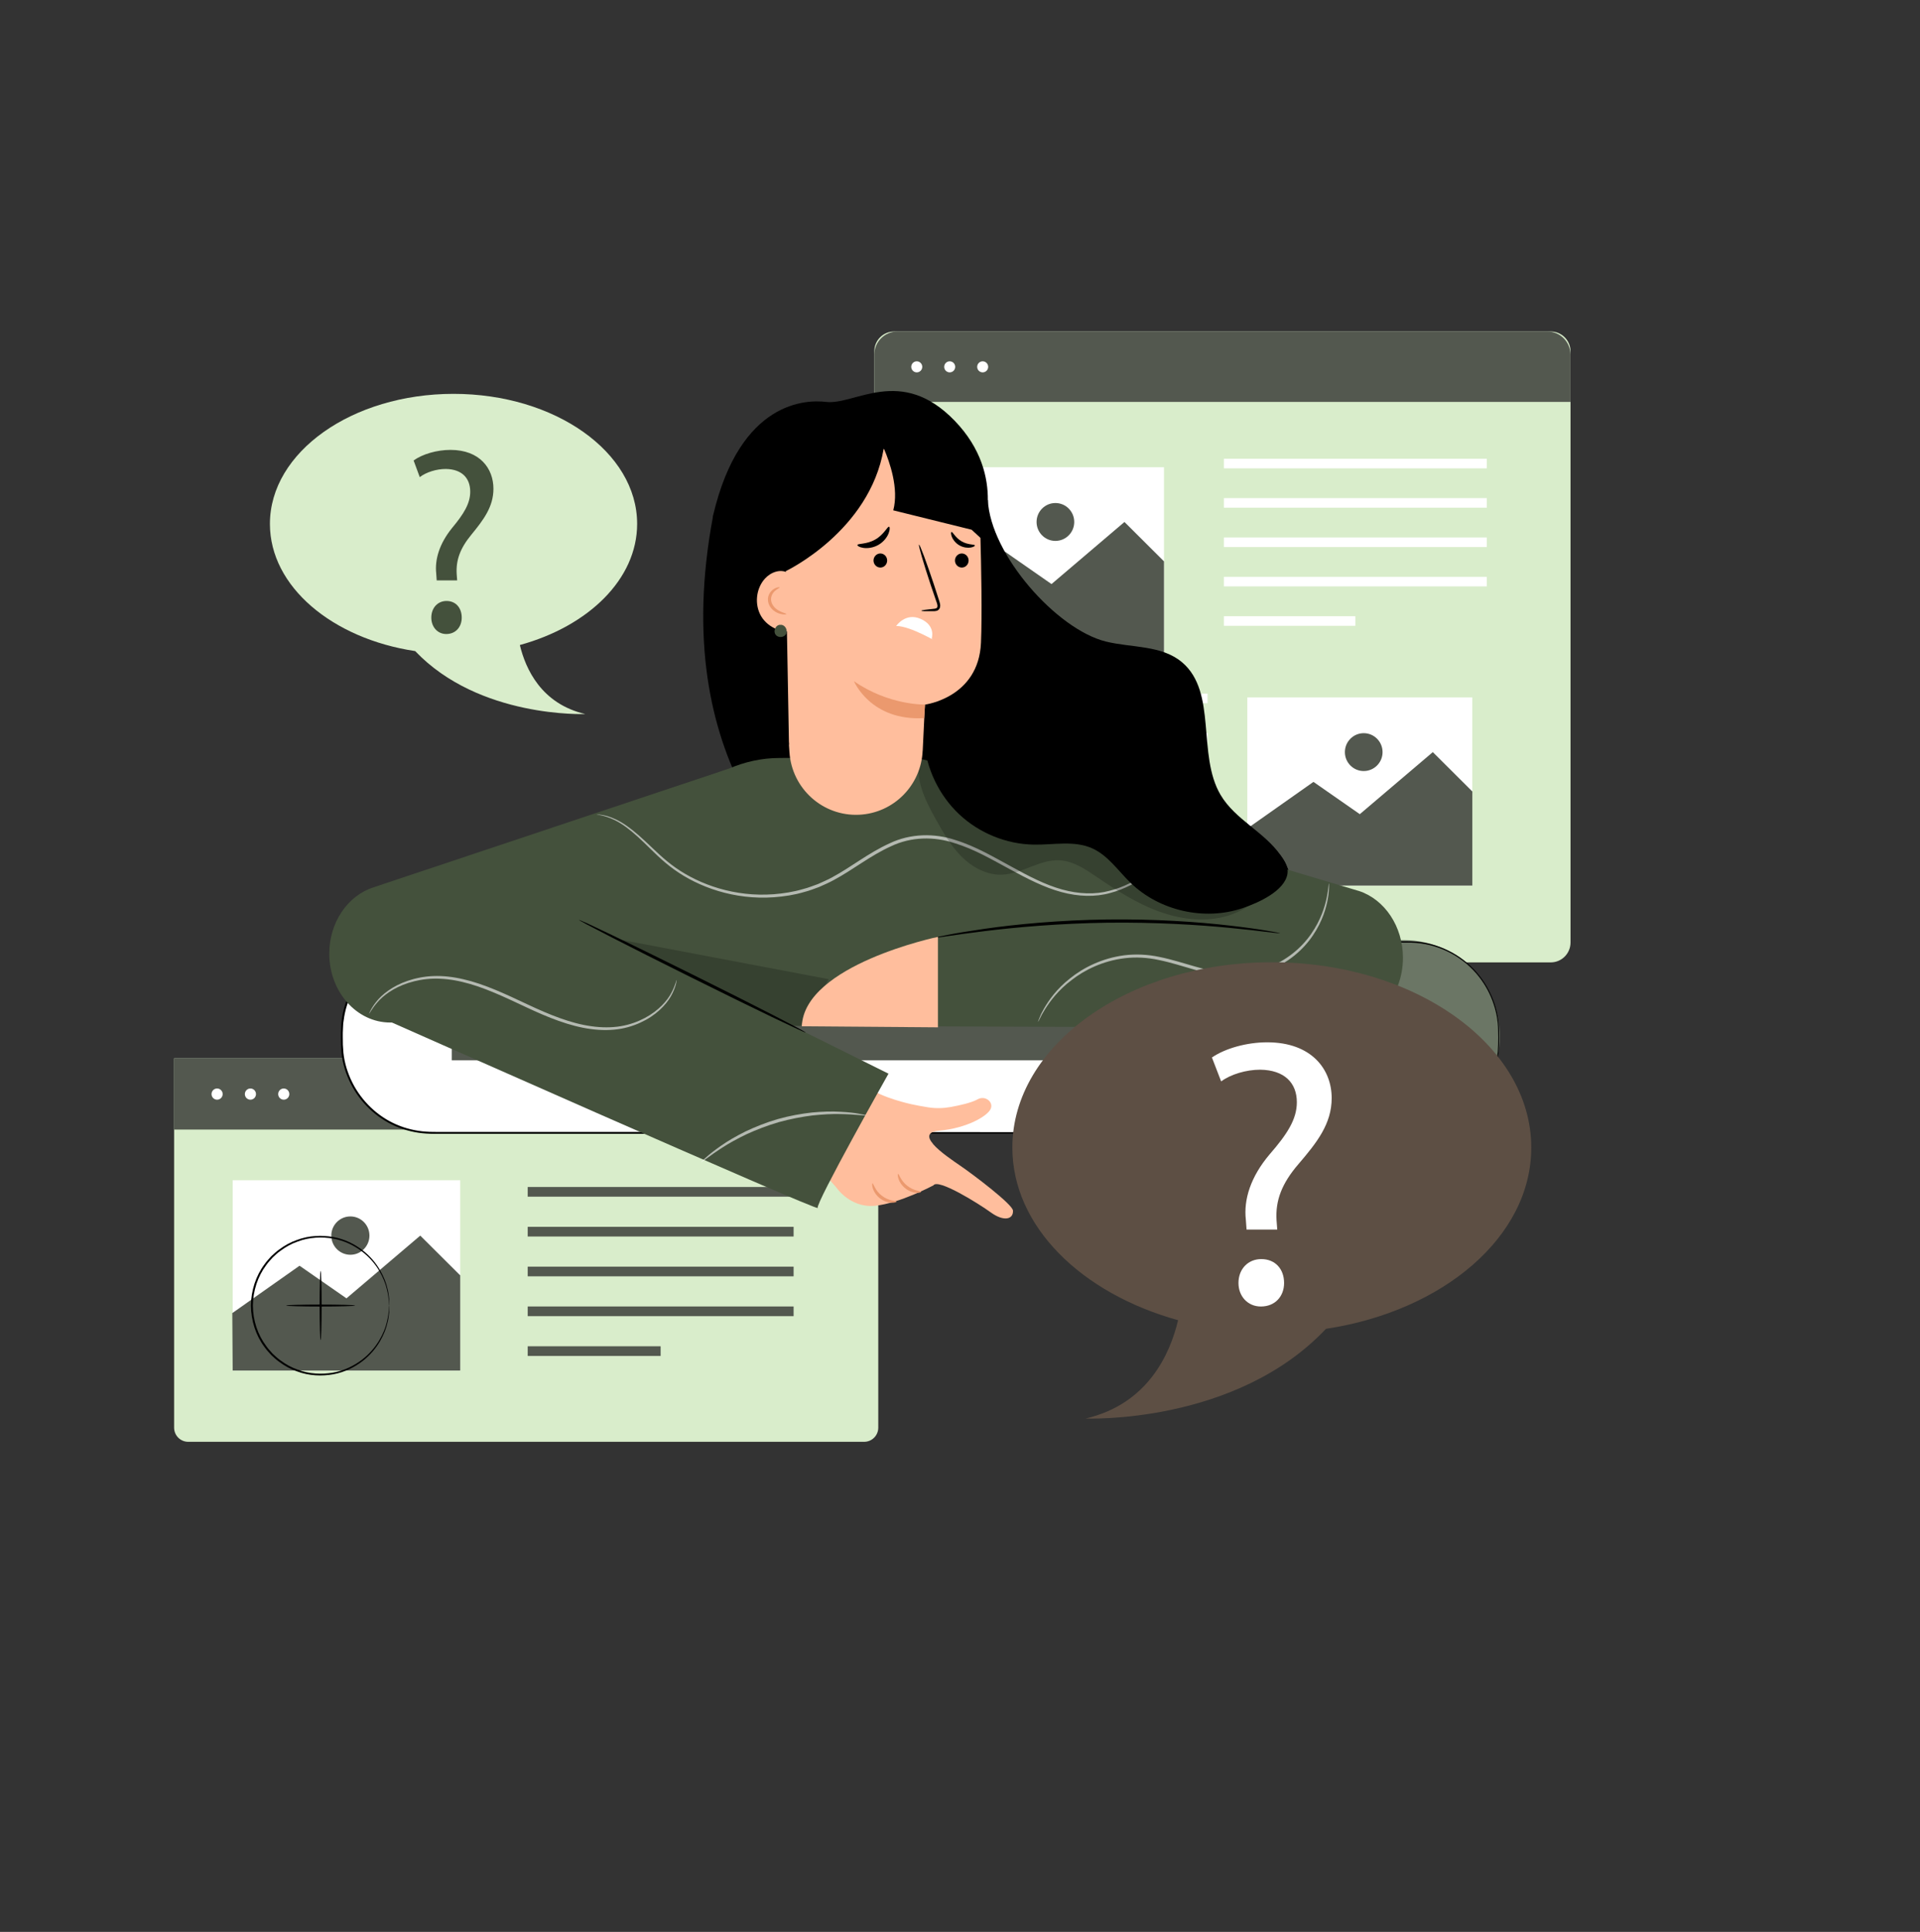 <svg width="168" height="169" viewBox="0 0 168 169" fill="none" xmlns="http://www.w3.org/2000/svg">
<rect x="0" y="0" width="168" height="169" fill="#333333" stroke="none"/>
<path d="M135.692 29H78.229C77.274 29 76.5 29.778 76.5 30.738V82.449C76.5 83.409 77.274 84.188 78.229 84.188H135.692C136.647 84.188 137.421 83.409 137.421 82.449V30.738C137.421 29.778 136.647 29 135.692 29Z" fill="#D9EDCB"/>
<path d="M78.518 29H135.401C136.515 29 137.418 29.909 137.418 31.028V35.16H76.5V31.028C76.5 29.909 77.404 29 78.518 29Z" fill="#53584F"/>
<path d="M80.216 32.575C80.482 32.575 80.698 32.359 80.698 32.092C80.698 31.824 80.482 31.608 80.216 31.608C79.951 31.608 79.735 31.824 79.735 32.092C79.735 32.359 79.951 32.575 80.216 32.575Z" fill="white"/>
<path d="M83.58 32.092C83.58 32.359 83.365 32.575 83.099 32.575C82.833 32.575 82.618 32.359 82.618 32.092C82.618 31.824 82.833 31.608 83.099 31.608C83.365 31.608 83.58 31.824 83.58 32.092Z" fill="white"/>
<path d="M85.984 32.575C86.25 32.575 86.466 32.359 86.466 32.092C86.466 31.824 86.25 31.608 85.984 31.608C85.718 31.608 85.503 31.824 85.503 32.092C85.503 32.359 85.718 32.575 85.984 32.575Z" fill="white"/>
<path d="M130.095 40.131H107.091V40.969H130.095V40.131Z" fill="white"/>
<path d="M130.095 43.574H107.091V44.412H130.095V43.574Z" fill="white"/>
<path d="M130.095 47.017H107.091V47.855H130.095V47.017Z" fill="white"/>
<path d="M130.095 50.46H107.091V51.298H130.095V50.46Z" fill="white"/>
<path d="M118.593 53.906H107.091V54.744H118.593V53.906Z" fill="white"/>
<path d="M82.657 61.515H105.661V60.677H82.657V61.515Z" fill="white"/>
<path d="M82.657 64.958H105.661V64.12H82.657V64.958Z" fill="white"/>
<path d="M82.657 68.404H105.661V67.566H82.657V68.404Z" fill="white"/>
<path d="M82.657 71.847H105.661V71.009H82.657V71.847Z" fill="white"/>
<path d="M94.159 75.29H105.661V74.452H94.159V75.29Z" fill="white"/>
<path d="M128.827 61.006H109.142V77.47H128.827V61.006Z" fill="white"/>
<path d="M109.108 72.497L114.927 68.398L118.984 71.222L125.371 65.793L128.83 69.237V77.467H109.142L109.108 72.497Z" fill="#53584F"/>
<path d="M119.326 67.45C120.236 67.45 120.974 66.709 120.974 65.794C120.974 64.879 120.236 64.137 119.326 64.137C118.416 64.137 117.678 64.879 117.678 65.794C117.678 66.709 118.416 67.45 119.326 67.45Z" fill="#53584F"/>
<path d="M101.849 40.873H82.164V57.338H101.849V40.873Z" fill="white"/>
<path d="M82.131 52.367L87.949 48.269L92.007 51.093L98.39 45.661L101.849 49.107V57.338H82.164L82.131 52.367Z" fill="#53584F"/>
<path d="M92.348 47.318C93.258 47.318 93.996 46.576 93.996 45.661C93.996 44.746 93.258 44.004 92.348 44.004C91.438 44.004 90.7 44.746 90.7 45.661C90.7 46.576 91.438 47.318 92.348 47.318Z" fill="#53584F"/>
<path d="M15.235 92.581H76.849V124.888C76.849 125.572 76.298 126.126 75.617 126.126H16.467C15.786 126.126 15.235 125.572 15.235 124.888V92.581Z" fill="#D9EDCB"/>
<path d="M76.849 92.581H15.235V98.813H76.849V92.581Z" fill="#53584F"/>
<path d="M18.996 96.199C19.265 96.199 19.483 95.98 19.483 95.709C19.483 95.439 19.265 95.219 18.996 95.219C18.727 95.219 18.509 95.439 18.509 95.709C18.509 95.98 18.727 96.199 18.996 96.199Z" fill="white"/>
<path d="M21.912 96.199C22.181 96.199 22.399 95.98 22.399 95.709C22.399 95.439 22.181 95.219 21.912 95.219C21.643 95.219 21.425 95.439 21.425 95.709C21.425 95.98 21.643 96.199 21.912 96.199Z" fill="white"/>
<path d="M24.828 96.199C25.097 96.199 25.315 95.98 25.315 95.709C25.315 95.439 25.097 95.219 24.828 95.219C24.559 95.219 24.341 95.439 24.341 95.709C24.341 95.98 24.559 96.199 24.828 96.199Z" fill="white"/>
<path d="M69.441 103.836H46.174V104.683H69.441V103.836Z" fill="#53584F"/>
<path d="M69.441 107.321H46.174V108.168H69.441V107.321Z" fill="#53584F"/>
<path d="M69.441 110.803H46.174V111.65H69.441V110.803Z" fill="#53584F"/>
<path d="M69.441 114.288H46.174V115.135H69.441V114.288Z" fill="#53584F"/>
<path d="M57.806 117.77H46.174V118.617H57.806V117.77Z" fill="#53584F"/>
<path d="M40.268 103.246H20.36V119.897H40.268V103.246Z" fill="white"/>
<path d="M20.326 114.868L26.21 110.723L30.316 113.577L36.773 108.088L40.271 111.57V119.894H20.36L20.326 114.868Z" fill="#53584F"/>
<path d="M32.326 108.088C32.326 109.014 31.579 109.765 30.657 109.765C29.736 109.765 28.989 109.014 28.989 108.088C28.989 107.161 29.736 106.411 30.657 106.411C31.579 106.411 32.326 107.161 32.326 108.088Z" fill="#53584F"/>
<path d="M34.063 114.207C34.034 114.207 34.073 113.668 33.842 112.742C33.732 112.28 33.514 111.73 33.172 111.151C32.828 110.572 32.328 109.969 31.652 109.46C30.98 108.954 30.129 108.524 29.148 108.351C28.175 108.185 27.078 108.215 26.032 108.614C25.505 108.797 24.999 109.077 24.532 109.427C24.29 109.593 24.081 109.799 23.859 110.003C23.66 110.226 23.452 110.442 23.28 110.692C22.551 111.667 22.14 112.919 22.127 114.21C22.137 115.502 22.548 116.754 23.28 117.729C23.452 117.982 23.66 118.199 23.859 118.422C24.081 118.621 24.29 118.831 24.532 118.998C24.999 119.347 25.505 119.627 26.032 119.81C27.075 120.209 28.175 120.243 29.148 120.073C30.129 119.9 30.977 119.47 31.652 118.964C32.328 118.452 32.825 117.849 33.172 117.273C33.517 116.694 33.736 116.145 33.842 115.682C34.073 114.753 34.03 114.214 34.063 114.217C34.063 114.217 34.067 114.25 34.067 114.314C34.067 114.387 34.063 114.483 34.06 114.603C34.06 114.73 34.053 114.886 34.02 115.069C33.997 115.252 33.971 115.465 33.904 115.699C33.805 116.171 33.593 116.731 33.252 117.323C32.907 117.916 32.407 118.535 31.725 119.064C31.043 119.587 30.178 120.033 29.175 120.219C28.181 120.396 27.055 120.369 25.979 119.963C25.439 119.777 24.916 119.494 24.436 119.134C24.187 118.964 23.972 118.751 23.743 118.545C23.538 118.318 23.323 118.095 23.144 117.836C22.392 116.834 21.968 115.545 21.955 114.217C21.968 112.889 22.392 111.6 23.144 110.598C23.319 110.339 23.538 110.116 23.743 109.889C23.972 109.683 24.187 109.47 24.436 109.3C24.916 108.941 25.439 108.658 25.979 108.471C27.055 108.065 28.178 108.038 29.175 108.215C30.178 108.398 31.043 108.844 31.725 109.37C32.411 109.899 32.911 110.519 33.252 111.111C33.593 111.707 33.805 112.266 33.904 112.736C33.971 112.969 33.994 113.182 34.02 113.365C34.05 113.548 34.06 113.704 34.06 113.831C34.06 113.951 34.063 114.044 34.067 114.121C34.067 114.184 34.067 114.217 34.063 114.217V114.207Z" fill="black"/>
<path d="M28.055 117.236C28.009 117.236 27.969 115.878 27.969 114.204C27.969 112.529 28.009 111.171 28.055 111.171C28.102 111.171 28.142 112.529 28.142 114.204C28.142 115.878 28.102 117.236 28.055 117.236Z" fill="black"/>
<path d="M31.073 114.207C31.073 114.254 29.721 114.293 28.055 114.293C26.39 114.293 25.038 114.254 25.038 114.207C25.038 114.16 26.39 114.12 28.055 114.12C29.721 114.12 31.073 114.16 31.073 114.207Z" fill="black"/>
<path d="M123.254 82.391H37.783C33.431 82.391 29.904 85.937 29.904 90.311V91.18C29.904 95.554 33.431 99.1 37.783 99.1H123.254C127.606 99.1 131.133 95.554 131.133 91.18V90.311C131.133 85.937 127.606 82.391 123.254 82.391Z" fill="white"/>
<path d="M108.708 82.238V99.097H122.85C127.483 99.097 131.236 95.321 131.236 90.667C131.236 86.01 127.48 82.238 122.85 82.238H108.708Z" fill="#6B7665"/>
<path d="M121.866 90.201C121.843 90.201 121.863 89.885 121.724 89.339C121.585 88.806 121.231 88.024 120.432 87.418C120.038 87.122 119.541 86.872 118.968 86.772C118.399 86.676 117.76 86.696 117.15 86.929C116.842 87.035 116.547 87.199 116.276 87.405C116.001 87.605 115.753 87.854 115.547 88.144C115.123 88.713 114.882 89.442 114.875 90.198C114.882 90.95 115.12 91.683 115.547 92.252C115.753 92.542 116.001 92.791 116.276 92.991C116.547 93.198 116.842 93.357 117.15 93.467C117.76 93.7 118.402 93.72 118.968 93.624C119.541 93.524 120.038 93.274 120.432 92.978C121.231 92.375 121.585 91.59 121.724 91.057C121.863 90.514 121.843 90.195 121.866 90.195C121.866 90.195 121.909 90.511 121.787 91.07C121.664 91.62 121.32 92.432 120.505 93.071C120.101 93.384 119.588 93.65 118.992 93.76C118.402 93.867 117.73 93.853 117.091 93.61C116.769 93.5 116.458 93.331 116.173 93.118C115.885 92.908 115.623 92.648 115.405 92.345C114.958 91.749 114.703 90.98 114.696 90.191C114.703 89.402 114.958 88.633 115.405 88.037C115.62 87.735 115.885 87.475 116.173 87.265C116.458 87.052 116.769 86.882 117.091 86.772C117.73 86.533 118.399 86.516 118.992 86.623C119.588 86.733 120.101 86.999 120.505 87.312C121.32 87.951 121.668 88.763 121.787 89.312C121.909 89.872 121.866 90.191 121.866 90.191V90.201Z" fill="white"/>
<path d="M125.155 95.181C125.129 95.221 124.215 94.609 123.115 93.82C122.016 93.028 121.148 92.355 121.174 92.315C121.201 92.275 122.115 92.884 123.214 93.677C124.314 94.469 125.182 95.141 125.155 95.178V95.181Z" fill="white"/>
<path d="M101.415 89.179H39.531V92.755H101.415V89.179Z" fill="#53584F"/>
<path d="M123.254 99.1C123.254 99.1 123.45 99.083 123.827 99.063C124.016 99.063 124.251 99.02 124.526 98.977C124.804 98.947 125.119 98.853 125.476 98.76C126.179 98.541 127.033 98.184 127.904 97.535C128.013 97.455 128.123 97.372 128.232 97.286C128.338 97.196 128.441 97.096 128.55 96.996C128.772 96.806 128.971 96.58 129.179 96.347C129.394 96.12 129.563 95.844 129.769 95.584C129.855 95.441 129.941 95.298 130.03 95.152L130.163 94.932L130.275 94.696C130.603 94.073 130.819 93.354 130.971 92.592C131.001 92.399 131.031 92.202 131.06 92.006C131.07 91.806 131.08 91.603 131.09 91.4C131.107 90.994 131.103 90.568 131.09 90.141C131.067 88.437 130.428 86.573 129.1 85.081C127.792 83.59 125.761 82.518 123.503 82.461C121.244 82.438 118.846 82.461 116.335 82.455C96.232 82.461 68.465 82.471 37.793 82.481C35.892 82.481 34.024 83.204 32.623 84.459C31.218 85.704 30.281 87.458 30.066 89.306C30.019 89.536 30.026 89.769 30.009 89.998C29.993 90.228 29.99 90.461 29.993 90.697C29.986 91.167 30.006 91.626 30.049 92.086C30.142 93.004 30.427 93.893 30.834 94.709C31.655 96.34 33.04 97.658 34.686 98.371C35.507 98.727 36.385 98.933 37.269 98.993C37.71 99.027 38.157 99.02 38.604 99.02C39.051 99.02 39.495 99.02 39.939 99.02C41.714 99.02 43.473 99.02 45.211 99.02C48.689 99.02 52.097 99.02 55.419 99.02C68.71 99.027 80.679 99.033 90.728 99.04C100.776 99.05 108.91 99.06 114.534 99.067C117.342 99.073 119.525 99.08 121.005 99.083C121.744 99.087 122.307 99.09 122.688 99.093C123.065 99.093 123.261 99.103 123.261 99.103C123.261 99.103 123.065 99.11 122.688 99.113C122.307 99.113 121.744 99.117 121.005 99.123C119.525 99.126 117.342 99.133 114.534 99.14C108.91 99.147 100.779 99.156 90.728 99.166C80.676 99.173 68.706 99.177 55.419 99.186C52.097 99.186 48.692 99.186 45.211 99.186C43.473 99.186 41.714 99.186 39.939 99.186C39.495 99.186 39.051 99.186 38.604 99.186C38.157 99.186 37.713 99.193 37.259 99.16C36.358 99.1 35.461 98.887 34.62 98.524C32.937 97.795 31.523 96.447 30.682 94.782C30.265 93.95 29.976 93.041 29.88 92.102C29.837 91.633 29.817 91.16 29.824 90.694C29.824 90.461 29.824 90.225 29.841 89.988C29.857 89.752 29.851 89.516 29.897 89.279C30.119 87.392 31.076 85.597 32.51 84.326C33.937 83.044 35.852 82.308 37.793 82.305C68.461 82.315 96.229 82.325 116.335 82.332C118.849 82.338 121.24 82.322 123.506 82.352C125.798 82.415 127.851 83.507 129.173 85.018C130.511 86.529 131.153 88.42 131.173 90.141C131.186 90.574 131.186 90.99 131.17 91.403C131.16 91.61 131.147 91.813 131.137 92.016C131.107 92.216 131.077 92.412 131.047 92.608C130.895 93.377 130.673 94.103 130.338 94.729C130.299 94.809 130.262 94.889 130.222 94.965L130.087 95.188C129.997 95.335 129.908 95.481 129.822 95.624C129.616 95.887 129.444 96.164 129.226 96.39C129.017 96.623 128.815 96.85 128.59 97.039C128.48 97.136 128.378 97.236 128.268 97.329C128.156 97.412 128.043 97.495 127.937 97.579C127.06 98.224 126.198 98.581 125.49 98.794C125.129 98.883 124.814 98.977 124.536 99.003C124.258 99.047 124.026 99.083 123.834 99.083C123.453 99.1 123.261 99.103 123.261 99.103L123.254 99.1Z" fill="black"/>
<path d="M81.636 100.061C81.15 99.489 81.099 99.005 82.198 98.909C84.618 98.689 86.402 97.628 86.68 97.012C86.963 96.396 86.195 95.796 85.538 96.168C85.008 96.468 83.969 96.696 83.181 96.84C82.532 96.956 81.867 96.968 81.218 96.868C80.653 96.78 80.159 96.684 79.717 96.588C79.717 96.588 77.157 96.032 76.051 95.167L70.632 100.986L73.172 103.871C73.172 103.871 74.387 105.696 76.564 105.479C78.746 105.263 81.676 103.691 81.676 103.691C82.074 103.078 85.582 105.255 86.712 106.072C87.827 106.876 88.679 106.68 88.635 105.9C88.607 105.363 85.207 102.786 84.069 102.006C83.448 101.578 82.221 100.762 81.636 100.073" fill="#FFBE9D"/>
<path d="M78.451 105.115C78.455 105.147 78.296 105.219 78.013 105.211C77.735 105.207 77.349 105.095 77.006 104.835C76.664 104.575 76.453 104.227 76.373 103.963C76.29 103.695 76.313 103.518 76.345 103.514C76.421 103.498 76.556 104.155 77.177 104.611C77.782 105.087 78.451 105.035 78.455 105.115H78.451Z" fill="#EB996E"/>
<path d="M80.597 104.267C80.597 104.299 80.442 104.359 80.175 104.343C79.909 104.327 79.542 104.215 79.22 103.959C78.897 103.703 78.694 103.374 78.615 103.118C78.531 102.862 78.551 102.694 78.583 102.69C78.662 102.67 78.806 103.29 79.391 103.735C79.964 104.195 80.597 104.183 80.597 104.263V104.267Z" fill="#EB996E"/>
<path d="M86.437 43.742C86.664 48.52 92.461 55.063 96.772 56.123C99.038 56.679 101.649 56.419 103.445 57.948C106.526 60.573 104.723 66.015 106.801 69.537C108.079 71.702 110.615 72.762 112.052 74.819C114.44 78.236 112.836 83.398 109.58 85.943C106.323 88.488 101.98 88.973 97.899 88.869C88.918 88.636 79.717 85.767 73.224 79.365C70.175 76.359 58.239 67.076 62.404 45.079" fill="black"/>
<path d="M118.86 77.928L84.71 67.736C81.879 66.528 79.737 66.231 79.737 66.231L68.208 66.308C66.643 66.308 65.166 66.648 63.785 67.236L32.701 77.616C30.399 78.348 28.811 80.717 28.811 83.418C28.811 86.748 31.2 89.449 34.146 89.449H48.502C48.462 89.585 48.438 89.661 48.438 89.661L98.365 89.849C98.365 89.849 98.365 89.837 98.365 89.829L117.422 89.873C120.368 89.873 122.757 87.148 122.757 83.787C122.757 81.058 121.169 78.665 118.868 77.928H118.86Z" fill="#44513C"/>
<path d="M112.016 81.638C112.016 81.638 111.909 81.638 111.706 81.622C111.475 81.594 111.184 81.562 110.826 81.522C110.065 81.426 108.959 81.302 107.593 81.169C104.862 80.901 101.072 80.665 96.88 80.717C92.688 80.777 88.906 81.114 86.183 81.45C84.821 81.618 83.718 81.77 82.958 81.886C82.604 81.934 82.313 81.978 82.082 82.01C81.883 82.034 81.776 82.042 81.772 82.034C81.772 82.026 81.871 81.998 82.07 81.954C82.297 81.906 82.588 81.85 82.938 81.778C83.695 81.626 84.793 81.446 86.155 81.25C88.878 80.857 92.672 80.489 96.876 80.433C101.076 80.381 104.878 80.649 107.613 80.969C108.978 81.126 110.081 81.282 110.842 81.414C111.196 81.474 111.487 81.526 111.713 81.566C111.913 81.602 112.016 81.63 112.016 81.638Z" fill="black"/>
<g opacity="0.6">
<path d="M104.002 73.298C104.002 73.298 103.974 73.343 103.907 73.415C103.827 73.499 103.727 73.603 103.604 73.735C103.333 74.011 102.935 74.415 102.398 74.911C101.856 75.407 101.18 75.996 100.324 76.592C99.464 77.176 98.417 77.784 97.135 78.12C95.861 78.481 94.36 78.445 92.867 78.036C91.366 77.632 89.885 76.868 88.372 76.044C86.852 75.231 85.287 74.291 83.507 73.751C81.748 73.166 79.729 73.182 77.946 74.039C76.15 74.851 74.622 76.096 72.95 76.988C72.535 77.22 72.098 77.4 71.676 77.592C71.238 77.748 70.808 77.924 70.366 78.032C69.49 78.293 68.602 78.424 67.734 78.489C64.243 78.741 61.122 77.6 58.996 76.072C57.921 75.303 57.105 74.431 56.356 73.715C55.612 72.994 54.927 72.418 54.314 72.034C53.068 71.262 52.2 71.298 52.22 71.246C52.22 71.246 52.423 71.246 52.805 71.314C53.183 71.382 53.737 71.566 54.37 71.938C55.003 72.314 55.707 72.882 56.464 73.595C57.228 74.299 58.048 75.159 59.111 75.903C61.217 77.384 64.291 78.485 67.714 78.225C68.566 78.156 69.434 78.024 70.29 77.768C70.724 77.66 71.142 77.488 71.572 77.336C71.986 77.144 72.412 76.972 72.818 76.744C74.458 75.864 75.987 74.615 77.83 73.779C79.662 72.894 81.796 72.878 83.587 73.483C85.41 74.043 86.979 74.995 88.496 75.811C90.005 76.644 91.462 77.404 92.927 77.808C94.384 78.216 95.837 78.264 97.083 77.924C98.337 77.612 99.376 77.024 100.232 76.46C101.088 75.883 101.773 75.307 102.322 74.827C102.871 74.347 103.282 73.955 103.564 73.691C103.696 73.567 103.799 73.471 103.883 73.391C103.954 73.323 103.994 73.29 103.998 73.294L104.002 73.298Z" fill="white"/>
</g>
<g opacity="0.2">
<path d="M50.934 81.57L72.519 85.659L70.027 89.741L69.37 89.753L50.934 81.57Z" fill="black"/>
</g>
<g opacity="0.6">
<path d="M116.28 77.28C116.28 77.28 116.292 77.396 116.292 77.612C116.288 77.828 116.264 78.152 116.196 78.561C116.061 79.373 115.73 80.565 114.894 81.806C114.074 83.042 112.689 84.299 110.818 84.951C109.89 85.279 108.855 85.467 107.78 85.427C106.705 85.387 105.618 85.139 104.539 84.831C103.461 84.523 102.422 84.187 101.394 83.979C100.371 83.755 99.36 83.711 98.412 83.823C96.51 84.051 94.901 84.847 93.759 85.74C92.592 86.62 91.88 87.592 91.446 88.281C91.342 88.453 91.251 88.609 91.167 88.749C91.099 88.885 91.04 89.001 90.988 89.105C90.888 89.297 90.832 89.397 90.825 89.393C90.817 89.393 90.852 89.281 90.936 89.081C90.98 88.973 91.032 88.849 91.091 88.709C91.171 88.565 91.254 88.401 91.35 88.225C91.76 87.512 92.461 86.5 93.635 85.583C94.786 84.655 96.422 83.819 98.381 83.567C99.356 83.447 100.407 83.487 101.45 83.711C102.497 83.919 103.544 84.259 104.615 84.563C105.686 84.871 106.749 85.111 107.788 85.155C108.827 85.195 109.83 85.023 110.73 84.707C112.549 84.087 113.907 82.886 114.727 81.694C115.563 80.493 115.917 79.337 116.085 78.541C116.248 77.736 116.248 77.276 116.276 77.28H116.28Z" fill="white"/>
</g>
<path d="M32.724 88.753C32.724 88.753 71.751 106.06 71.548 105.668C71.345 105.275 77.743 93.923 77.743 93.923L46.125 78.216L32.724 88.753Z" fill="#44513C"/>
<path d="M50.639 80.461C50.639 80.461 50.934 80.565 51.444 80.801C51.993 81.061 52.718 81.406 53.589 81.818C55.397 82.686 57.885 83.907 60.628 85.267C63.371 86.628 65.847 87.876 67.635 88.793C68.491 89.241 69.203 89.609 69.745 89.889C70.238 90.153 70.509 90.309 70.501 90.325C70.493 90.341 70.206 90.221 69.697 89.985C69.147 89.725 68.423 89.381 67.551 88.969C65.744 88.1 63.252 86.88 60.508 85.515C57.766 84.155 55.289 82.906 53.506 81.99C52.65 81.542 51.937 81.174 51.396 80.894C50.902 80.629 50.631 80.473 50.639 80.457V80.461Z" fill="black"/>
<g opacity="0.6">
<path d="M59.211 85.711C59.211 85.711 59.191 86.16 58.848 86.876C58.518 87.588 57.762 88.525 56.52 89.213C55.902 89.553 55.17 89.841 54.354 89.989C53.534 90.137 52.638 90.145 51.714 90.021C49.859 89.781 47.944 89.005 46.021 88.1C44.099 87.196 42.267 86.324 40.488 85.907C39.604 85.691 38.736 85.591 37.932 85.611C37.124 85.631 36.379 85.779 35.726 85.987C34.412 86.408 33.501 87.116 33.003 87.704C32.498 88.288 32.326 88.697 32.294 88.681C32.294 88.681 32.426 88.257 32.919 87.636C33.401 87.016 34.325 86.26 35.663 85.803C36.331 85.575 37.092 85.415 37.924 85.383C38.756 85.351 39.644 85.451 40.547 85.663C42.367 86.076 44.222 86.952 46.141 87.856C48.056 88.757 49.939 89.529 51.75 89.773C52.65 89.901 53.522 89.901 54.314 89.769C55.11 89.637 55.823 89.369 56.428 89.049C57.646 88.4 58.403 87.516 58.753 86.836C59.115 86.152 59.179 85.711 59.211 85.723V85.711Z" fill="white"/>
</g>
<g opacity="0.6">
<path d="M75.776 97.572C75.768 97.624 74.912 97.48 73.515 97.456C72.818 97.44 71.99 97.48 71.074 97.58C70.163 97.696 69.167 97.88 68.144 98.164C67.125 98.46 66.182 98.829 65.342 99.213C64.51 99.609 63.785 100.013 63.2 100.393C62.025 101.146 61.368 101.722 61.337 101.682C61.325 101.666 61.48 101.514 61.775 101.25C62.065 100.981 62.515 100.629 63.092 100.225C63.669 99.817 64.398 99.393 65.234 98.977C66.078 98.576 67.034 98.192 68.069 97.892C69.108 97.6 70.119 97.424 71.046 97.32C71.974 97.232 72.818 97.212 73.523 97.256C74.227 97.292 74.793 97.356 75.179 97.432C75.565 97.5 75.78 97.548 75.776 97.568V97.572Z" fill="white"/>
</g>
<g opacity="0.2">
<path d="M80.589 66.159C79.944 67.972 80.912 69.929 81.851 71.61C82.504 72.778 83.173 73.963 84.112 74.911C85.056 75.859 86.326 76.56 87.66 76.516C89.411 76.46 90.98 75.155 92.732 75.259C93.922 75.327 94.969 76.035 95.956 76.708C97.668 77.872 99.424 79.005 101.367 79.721C103.309 80.433 105.467 80.705 107.446 80.105C109.424 79.505 111.172 77.936 111.654 75.915" fill="black"/>
</g>
<path d="M80.737 65.659C80.828 63.546 80.939 61.638 80.939 61.638C80.939 61.638 85.633 61.041 85.836 56.223C86.039 51.405 85.562 40.313 85.562 40.313L76.919 36.143L67.619 43.674L69.076 65.799C69.287 68.989 71.994 71.421 75.171 71.273C78.189 71.133 80.605 68.7 80.733 65.663L80.737 65.659Z" fill="#FFBE9D"/>
<path d="M84.753 49.024C84.757 49.364 84.495 49.645 84.168 49.649C83.838 49.653 83.567 49.385 83.559 49.044C83.555 48.704 83.818 48.424 84.144 48.416C84.475 48.412 84.745 48.68 84.753 49.02V49.024Z" fill="black"/>
<path d="M83.257 46.539C83.36 46.503 83.587 47.044 84.148 47.36C84.706 47.684 85.283 47.604 85.303 47.712C85.315 47.764 85.179 47.86 84.925 47.9C84.674 47.94 84.299 47.908 83.949 47.708C83.599 47.508 83.38 47.2 83.288 46.964C83.193 46.723 83.205 46.555 83.252 46.539H83.257Z" fill="black"/>
<path d="M77.627 49.024C77.631 49.364 77.368 49.645 77.042 49.649C76.712 49.653 76.441 49.385 76.433 49.044C76.429 48.704 76.692 48.424 77.018 48.416C77.349 48.412 77.619 48.68 77.627 49.02V49.024Z" fill="black"/>
<path d="M75.023 47.676C75.051 47.528 75.836 47.636 76.592 47.192C77.353 46.764 77.655 46.027 77.798 46.079C77.866 46.099 77.882 46.323 77.755 46.651C77.631 46.976 77.337 47.392 76.863 47.664C76.389 47.936 75.883 47.98 75.541 47.928C75.195 47.876 75.008 47.744 75.023 47.676Z" fill="black"/>
<path d="M80.621 53.422C80.621 53.382 81.019 53.326 81.668 53.262C81.831 53.25 81.99 53.222 82.018 53.102C82.058 52.974 81.994 52.782 81.915 52.574C81.767 52.138 81.612 51.685 81.449 51.209C80.804 49.264 80.338 47.668 80.414 47.644C80.486 47.62 81.067 49.172 81.712 51.117C81.867 51.597 82.014 52.054 82.158 52.49C82.217 52.694 82.321 52.926 82.233 53.186C82.186 53.318 82.066 53.406 81.959 53.434C81.851 53.466 81.76 53.462 81.68 53.466C81.027 53.478 80.621 53.466 80.621 53.426V53.422Z" fill="black"/>
<path d="M81.525 55.863C82.174 56.307 79.729 54.759 78.415 54.759C78.415 54.759 79.224 53.558 80.545 54.135C81.919 54.731 81.521 55.863 81.521 55.863H81.525Z" fill="white"/>
<path d="M80.939 61.633C80.939 61.633 77.799 61.725 74.721 59.589C74.721 59.589 76.182 63.098 80.856 62.818L80.936 61.638L80.939 61.633Z" fill="#EB996E"/>
<path d="M62.579 48.416C62.563 52.586 61.476 63.61 69.036 65.139L68.761 49.957C68.761 49.957 76.083 46.487 77.321 39.26L77.365 39.3C77.834 40.393 78.67 42.734 78.161 44.643L85.016 46.339L85.804 47.064C85.804 47.064 88.245 41.685 83.535 36.807C78.826 31.93 74.801 35.463 72.277 35.159C70.597 34.955 64.772 34.995 62.4 45.075L62.575 48.412L62.579 48.416Z" fill="black"/>
<path d="M68.952 50.125C68.311 49.729 67.44 50.053 66.934 50.613C66.138 51.489 65.999 52.902 66.608 53.919C67.221 54.935 68.53 55.463 69.673 55.159" fill="#FFBE9D"/>
<path d="M68.805 53.714C68.805 53.75 68.59 53.786 68.256 53.694C67.937 53.61 67.444 53.354 67.252 52.802C67.161 52.534 67.177 52.242 67.28 52.018C67.38 51.789 67.543 51.637 67.69 51.537C67.993 51.341 68.22 51.357 68.224 51.385C68.236 51.429 68.037 51.489 67.81 51.693C67.583 51.889 67.364 52.286 67.515 52.71C67.659 53.134 68.041 53.382 68.32 53.506C68.606 53.634 68.805 53.67 68.801 53.714H68.805Z" fill="#EB996E"/>
<path d="M68.176 54.663C67.83 54.747 67.651 55.227 67.862 55.519C68.073 55.811 68.582 55.787 68.769 55.483C68.956 55.175 68.737 54.711 68.387 54.659" fill="#44513C"/>
<path d="M82.07 89.873V81.954C82.07 81.954 70.374 84.395 70.159 89.777L82.07 89.869V89.873Z" fill="#FFBE9D"/>
<path d="M80.856 64.823C81.047 67.236 82.162 69.561 83.913 71.217C85.669 72.874 88.046 73.847 90.454 73.886C92.182 73.918 94.002 73.502 95.578 74.215C96.948 74.831 97.831 76.167 98.91 77.216C101.442 79.677 105.376 80.573 108.72 79.445C110.137 78.969 112.386 77.944 112.649 76.464C112.848 75.339 111.479 74.219 110.674 73.41C109.866 72.602 108.823 72.086 107.792 71.602C99.46 67.668 90.514 64.807 81.322 64.319" fill="black"/>
<path d="M133.985 100.386C133.985 91.435 123.817 84.177 111.283 84.177C98.749 84.177 88.581 91.435 88.581 100.386C88.581 107.275 94.601 113.137 103.083 115.489C102.377 118.455 100.435 122.816 94.998 124.089C94.998 124.089 108.105 124.642 116.023 116.243C126.288 114.69 133.985 108.187 133.985 100.395V100.386Z" fill="#5D4F44"/>
<path d="M109.074 107.561L109.011 106.698C108.811 104.944 109.419 102.95 111.106 100.964C112.63 99.21 113.474 97.911 113.474 96.424C113.474 94.733 112.394 93.602 110.262 93.575C109.047 93.575 107.695 93.976 106.851 94.599L106.044 92.507C107.196 91.715 109.083 91.18 110.879 91.18C114.762 91.18 116.522 93.54 116.522 96.059C116.522 98.311 115.234 99.941 113.619 101.828C112.131 103.555 111.596 105.042 111.696 106.733L111.759 107.561H109.092H109.074ZM108.366 112.235C108.366 111.006 109.21 110.143 110.362 110.143C111.578 110.143 112.358 111.006 112.358 112.235C112.358 113.392 111.578 114.291 110.326 114.291C109.174 114.291 108.366 113.392 108.366 112.235Z" fill="white"/>
<path d="M23.618 45.828C23.618 39.547 30.814 34.454 39.684 34.454C48.554 34.454 55.75 39.547 55.75 45.828C55.75 50.662 51.49 54.776 45.487 56.426C45.987 58.508 47.361 61.569 51.209 62.462C51.209 62.462 41.933 62.85 36.329 56.956C29.065 55.866 23.618 51.303 23.618 45.834V45.828Z" fill="#D9EDCB"/>
<path d="M38.211 50.773L38.169 50.171C38.036 48.949 38.441 47.559 39.566 46.175C40.582 44.953 41.144 44.047 41.144 43.011C41.144 41.832 40.425 41.044 39.003 41.025C38.193 41.025 37.292 41.304 36.729 41.739L36.191 40.281C36.959 39.728 38.217 39.356 39.415 39.356C42.003 39.356 43.176 41 43.176 42.756C43.176 44.326 42.318 45.462 41.241 46.777C40.249 47.981 39.892 49.017 39.959 50.196L40.001 50.773H38.223H38.211ZM37.739 54.03C37.739 53.174 38.302 52.572 39.07 52.572C39.88 52.572 40.401 53.174 40.401 54.03C40.401 54.837 39.88 55.464 39.046 55.464C38.278 55.464 37.739 54.837 37.739 54.03Z" fill="#44513C"/>
</svg>
